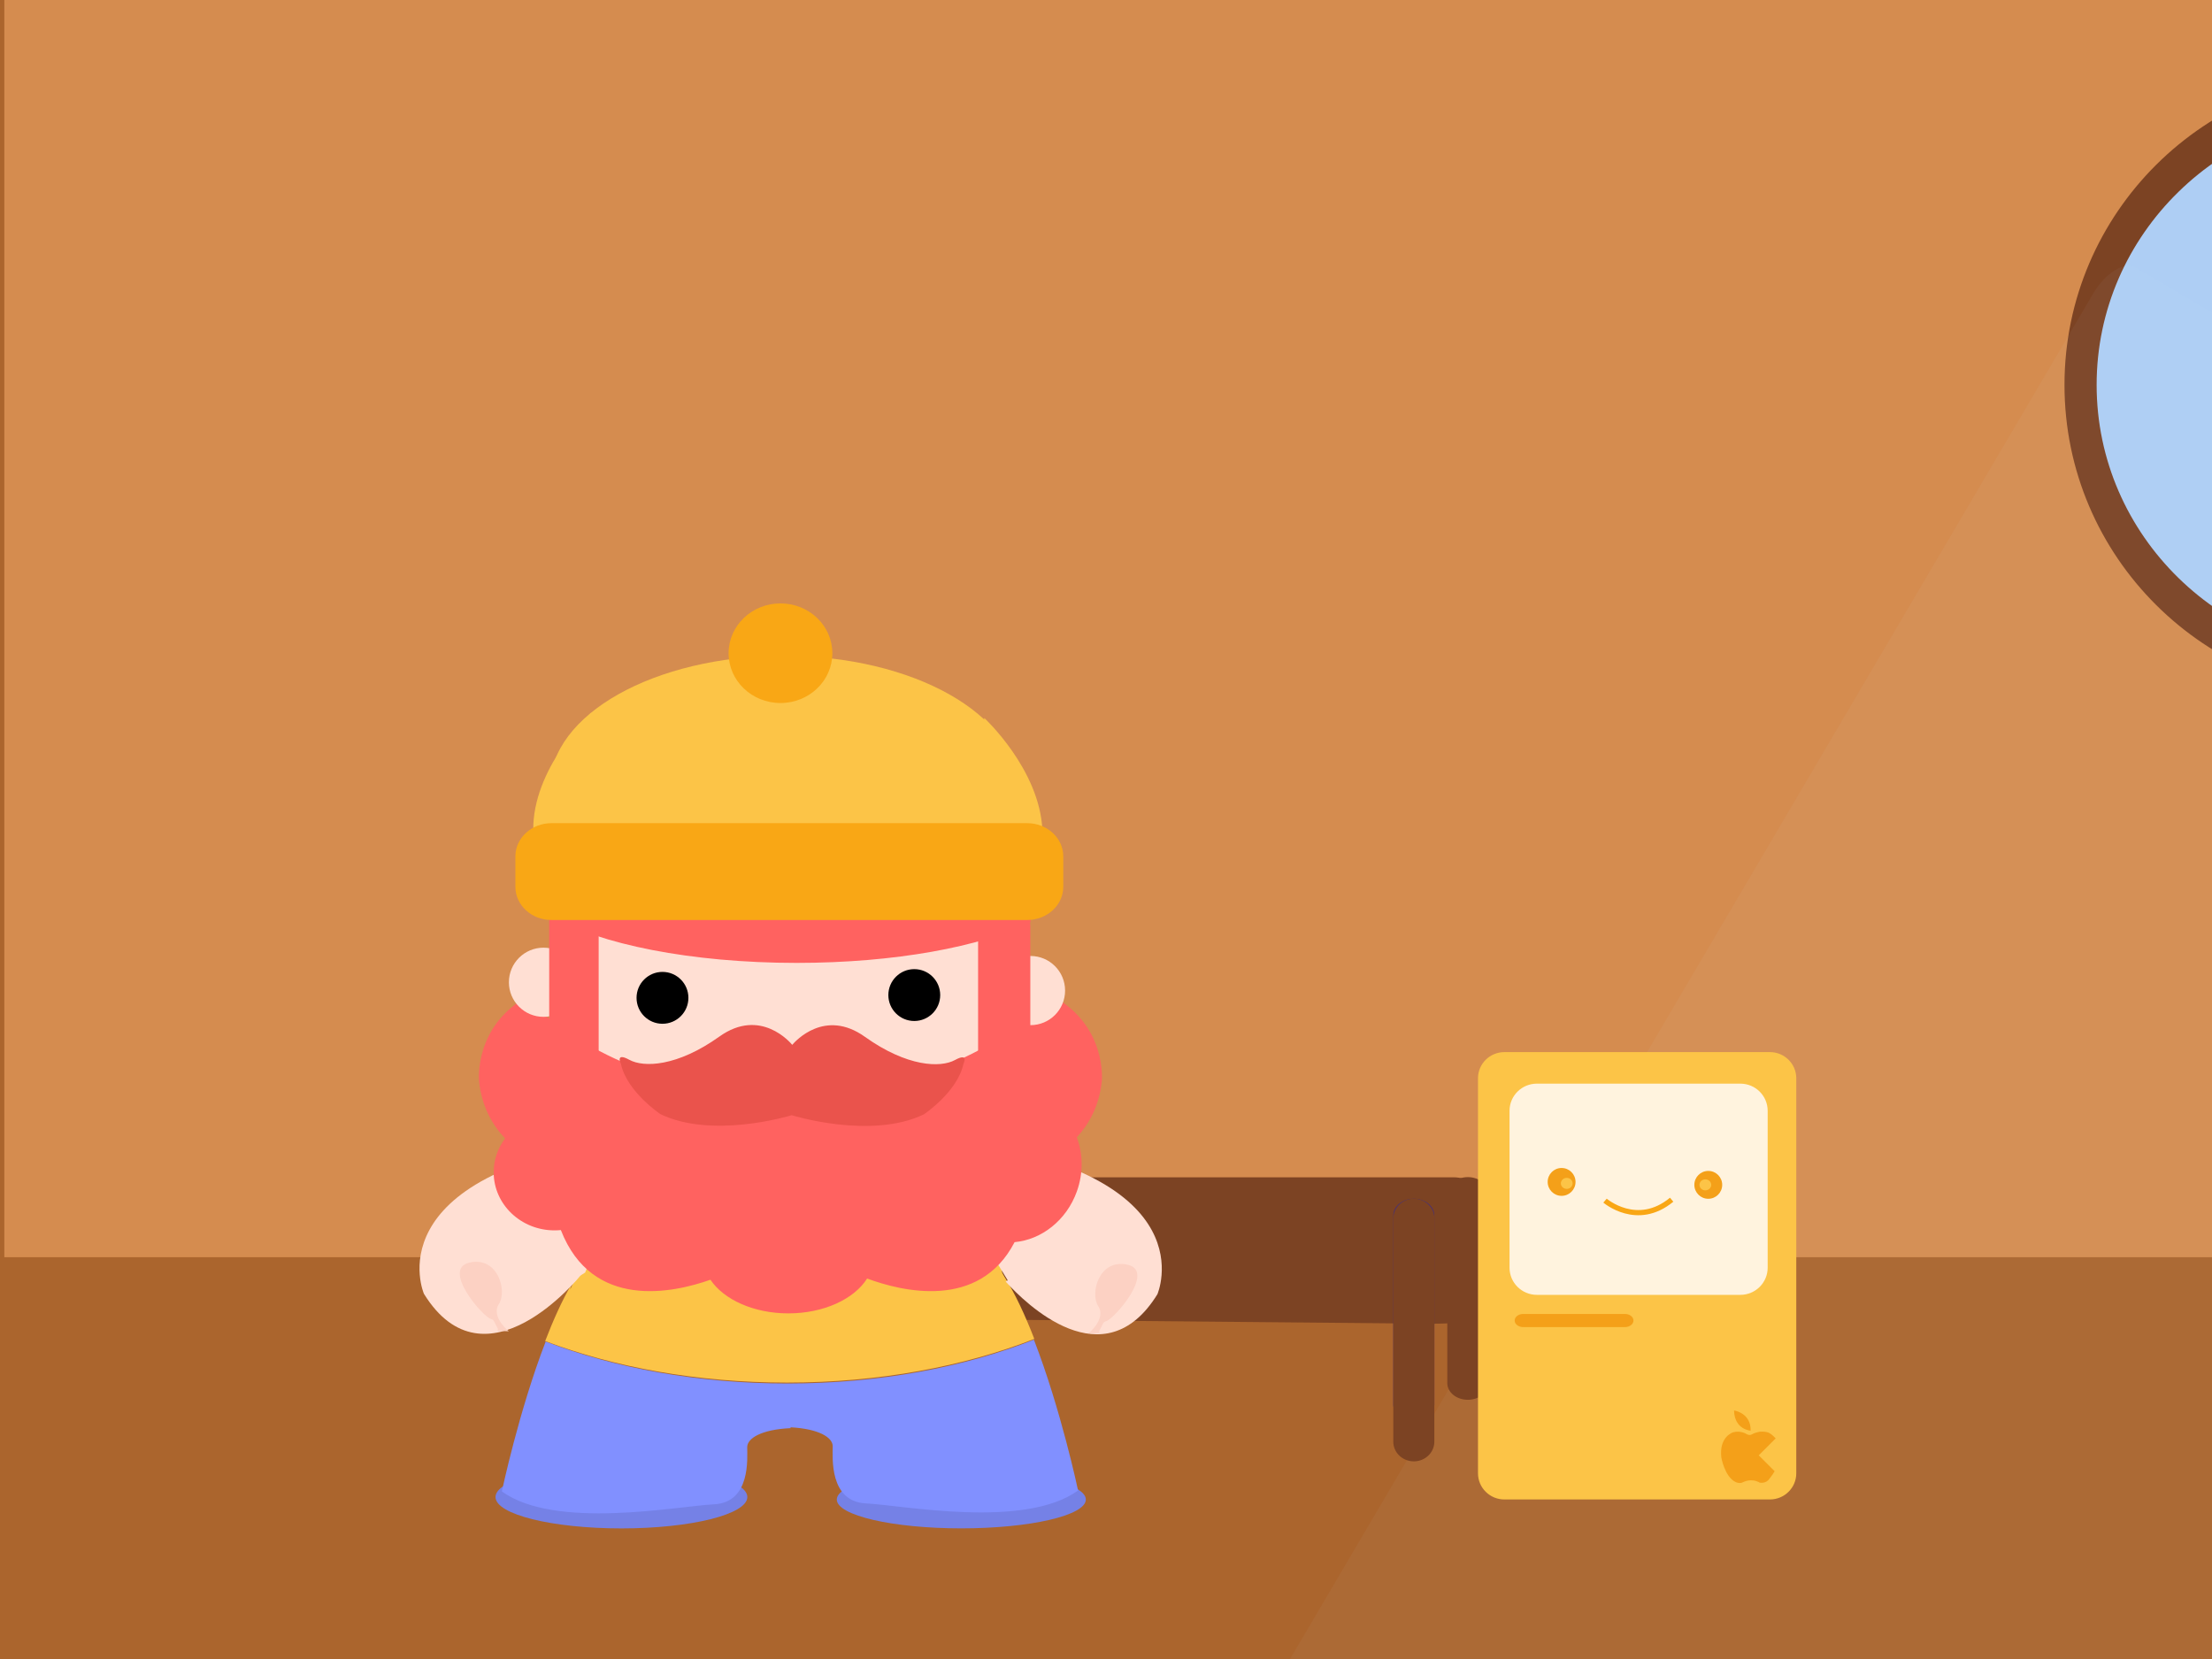 <?xml version="1.0" encoding="utf-8"?>
<!-- Generator: Adobe Illustrator 15.1.0, SVG Export Plug-In . SVG Version: 6.00 Build 0)  -->
<!DOCTYPE svg PUBLIC "-//W3C//DTD SVG 1.1//EN" "http://www.w3.org/Graphics/SVG/1.1/DTD/svg11.dtd">
<svg version="1.1" id="Layer_1" xmlns="http://www.w3.org/2000/svg" xmlns:xlink="http://www.w3.org/1999/xlink" x="0px" y="0px"
	 width="1024px" height="768px" viewBox="0 0 1024 768" enable-background="new 0 0 1024 768" xml:space="preserve">
<rect x="-2" y="-4" fill="#AB652D" width="1088" height="772"/>
<rect x="2" y="-4" fill="#D58C4F" width="1080" height="586"/>
<ellipse fill="#7C4323" cx="1100.782" cy="178.186" rx="145.069" ry="144.166"/>
<ellipse fill="#AECEF4" cx="1100.039" cy="178.186" rx="129.446" ry="126.422"/>
<path opacity="0.04" fill="#D7E7FB" d="M946.594,1012.795c-5.724,9.738-14.523,15.188-19.652,12.172L578.949,820.284
	c-5.124-3.013-4.637-13.352,1.092-23.085L968.9,136.068c5.729-9.737,14.525-15.188,19.65-12.174l347.994,204.684
	c5.123,3.012,4.635,13.351-1.09,23.086L946.594,1012.795z"/>
<path fill="#7C4323" d="M683.863,609.429c0,4.668-34.227,3.169-40.923,3.169l-225.833-2.112c-6.697,0-21.22-1.672-21.22-6.34
	l21.229-50.731c0-4.668,5.429-8.414,12.125-8.414h243.528c6.696,0,12.126,3.746,12.126,8.414L683.863,609.429z"/>
<path fill="#492F72" d="M664,650.29c0,4.258-4.253,7.71-9.5,7.71l0,0c-5.247,0-9.5-3.452-9.5-7.71v-87.656
	c0-4.259,4.253-7.711,9.5-7.711l0,0c5.247,0,9.5,3.452,9.5,7.711V650.29z"/>
<path fill="#7C4323" d="M664,667.405c0,5.022-4.253,9.094-9.5,9.094l0,0c-5.247,0-9.5-4.071-9.5-9.094V564.018
	c0-5.023,4.253-9.095,9.5-9.095l0,0c5.247,0,9.5,4.071,9.5,9.095V667.405z"/>
<path fill="#7C4323" d="M689,640.29c0,4.258-4.253,7.71-9.5,7.71l0,0c-5.247,0-9.5-3.452-9.5-7.71v-87.656
	c0-4.259,4.253-7.711,9.5-7.711l0,0c5.247,0,9.5,3.452,9.5,7.711V640.29z"/>
<g>
	<ellipse fill="#7581E6" cx="287.676" cy="693.028" rx="58.284" ry="14.518"/>
	<ellipse fill="#7581E6" cx="445.022" cy="694.178" rx="57.644" ry="13.345"/>
	<g>
		<path fill="#8190FF" d="M364.533,640.463c-41.486,0-80.012-7.165-111.921-19.421c-12.396,32.025-20.284,69.376-20.284,69.376
			c24.766,17.933,81.127,6.832,98.209,5.978c17.08-0.854,15.37-21.35,15.37-26.474c0-4.092,6.56-8.174,20.067-8.785v-0.394
			c13.128,0.698,19.518,4.717,19.518,8.751c0,5.124-1.708,25.62,15.371,26.474c17.081,0.854,73.442,11.955,98.209-5.979
			c0,0-7.958-37.679-20.448-69.799C446.296,632.964,406.967,640.463,364.533,640.463z"/>
	</g>
	<g>
		<path fill="#FCC447" d="M464.084,588.135l-37.219-61.12l-61.44-0.234v0.43l-70.231,0.269l-31.213,69.427l0.348-1.965
			c-4.316,7.47-8.328,16.444-11.951,25.865c31.965,12.137,70.472,19.229,111.936,19.229c42.576,0,82.039-7.478,114.497-20.218
			c-4.165-10.768-8.842-20.938-13.897-28.886C463.629,588.911,463.594,588.209,464.084,588.135z"/>
	</g>
	<path fill="#FFDFD3" d="M268.622,590.61c0,0,1.163-0.884,2.255-1.496l24.403-61.617l-6.483,0.024
		c-116.567,16.332-92.549,71.414-92.549,71.414C224.748,645.051,268.622,590.61,268.622,590.61z"/>
	<path fill="#FFDFD3" d="M443.243,527.734l-16.352-0.063l39.604,65.036l-0.944,0.575c9.105,10.083,45.476,45.94,70.242,5.866
		C535.793,599.148,559.812,544.066,443.243,527.734z"/>
	<path fill="#2D3551" d="M352.79,353.521"/>
	<path fill="#FFDFD3" d="M466.799,452.554c0,43.373-46.453,78.534-103.76,78.534c-57.301,0-103.757-35.161-103.757-78.534
		c0-43.377,46.456-78.538,103.757-78.538C420.346,374.016,466.799,409.177,466.799,452.554z"/>
	<path d="M318.683,461.93c0,6.628-5.374,12.002-12.005,12.002c-6.628,0-12.002-5.374-12.002-12.002
		c0-6.635,5.374-12.008,12.002-12.008C313.309,449.922,318.683,455.295,318.683,461.93z"/>
	<circle cx="423.246" cy="460.644" r="12.003"/>
	<path fill="#FF6260" d="M488.368,461.735l-0.016-1.273c-28.455,28.443-73.137,46.775-123.39,46.775
		c-49.365,0-93.356-17.691-121.871-45.277c-23.578,13.81-21.345,38.206-21.345,38.206c1.159,12.319,6.514,20.998,12.076,26.839
		c-3.321,4.415-5.285,9.824-5.285,15.674c0,14.855,12.618,26.899,28.183,26.899c0.982,0,1.955-0.049,2.914-0.142
		c14.508,37.276,52.022,29.095,69.247,22.99c6.155,9.177,19.989,15.579,36.081,15.579c16.418,0,30.489-6.66,36.453-16.137
		c15.571,5.799,51.807,14.983,68.27-16.843c12.398-1.112,24.006-10.006,28.83-23.491c3.068-8.579,2.828-17.46-0.031-25.034
		c5.389-5.833,10.473-14.369,11.6-26.335C510.084,500.166,512.353,475.506,488.368,461.735z"/>
	<circle fill="#FFDFD3" cx="251.598" cy="454.718" r="16.012"/>
	<circle fill="#FFDFD3" cx="477.048" cy="458.562" r="16.013"/>
	<path fill="#FF6260" d="M277.137,489.225c0,4.643-5.126,8.406-11.45,8.406l0,0c-6.323,0-11.448-3.764-11.448-8.406v-63.89
		c0-4.643,5.125-8.406,11.448-8.406l0,0c6.324,0,11.45,3.764,11.45,8.406V489.225z"/>
	<path fill="#FF6260" d="M476.967,492.427c0,4.644-5.41,8.406-12.088,8.406l0,0c-6.678,0-12.091-3.763-12.091-8.406v-63.89
		c0-4.642,5.413-8.405,12.091-8.405l0,0c6.678,0,12.088,3.764,12.088,8.405V492.427z"/>
	<path fill="#FF6260" d="M368.807,363.769c-49.01,0-91.617,8.721-113.365,21.553v38.877c21.748,12.833,64.355,21.553,113.365,21.553
		c45.41,0,85.324-7.486,108.241-18.794v-44.394C454.131,371.256,414.217,363.769,368.807,363.769z"/>
	<ellipse fill="#FCC447" cx="362.827" cy="364.41" rx="108.242" ry="60.846"/>
	<path fill="#FCC447" d="M273.799,329.824c0,0-25.619,23.699-26.899,51.88s33.304,8.966,33.304,8.966L273.799,329.824z"/>
	<path fill="#FCC447" d="M455.663,332.387c0,0,25.62,23.697,26.899,51.879c1.281,28.182-33.304,8.967-33.304,8.967L455.663,332.387z
		"/>
	<ellipse fill="#F9A715" cx="361.304" cy="302.393" rx="24.017" ry="23.056"/>
	<path fill="#F9A715" d="M492.219,410.528c0,8.489-7.488,15.372-16.723,15.372H255.31c-9.234,0-16.723-6.883-16.723-15.372v-14.092
		c0-8.487,7.488-15.37,16.723-15.37h220.187c9.234,0,16.723,6.883,16.723,15.37V410.528z"/>
	<path fill="#EA534C" d="M442.086,490.712c-6.663,3.653-22.143,3.227-41.705-10.75c-18.529-13.235-32.235,2.068-33.634,3.726
		c-0.716-0.871-14.666-17.446-33.725-3.832c-19.562,13.974-35.043,14.405-41.706,10.749c-6.667-3.656-3.869,1.935-3.869,1.935
		c2.793,12.898,18.273,23.22,18.273,23.22c23.605,11.391,58.383,1.234,60.908,0.475v0.062c0,0,36.545,11.396,61.056-0.431
		c0,0,15.478-10.318,18.274-23.218C445.959,492.647,448.752,487.058,442.086,490.712z"/>
	<path fill="#FCD1C3" d="M503.842,617.294c0,0,1.842-1.465,3.408-3.635c1.783-2.473,3.209-5.863,1.136-9.041
		c-3.894-5.963,0.433-22.118,13.628-19.137c13.197,2.982-6.441,25.406-10.012,26.151c-1.506,0.315-1.699,2.106-2.648,3.588
		c-1.299,2.029,0.253,1.86,0.253,1.86L503.842,617.294z"/>
	<path fill="#FCD1C3" d="M235.52,616.294c0,0-1.842-1.465-3.408-3.635c-1.783-2.473-3.209-5.863-1.136-9.041
		c3.894-5.963-0.433-22.118-13.628-19.137c-13.197,2.982,6.441,25.406,10.012,26.151c1.506,0.315,1.699,2.106,2.648,3.588
		c1.299,2.029-0.253,1.86-0.253,1.86L235.52,616.294z"/>
</g>
<g>
	<path fill="#FCC447" d="M831.548,682.041c0,6.683-5.47,12.103-12.222,12.103H696.429c-6.749,0-12.222-5.42-12.222-12.103V499.152
		c0-6.685,5.473-12.103,12.222-12.103h122.897c6.752,0,12.222,5.418,12.222,12.103V682.041z"/>
	<path fill="#FFF3DE" d="M818.307,586.856c0,6.94-5.664,12.569-12.652,12.569h-94.195c-6.988,0-12.654-5.629-12.654-12.569v-72.633
		c0-6.945,5.666-12.573,12.654-12.573h94.195c6.988,0,12.652,5.628,12.652,12.573V586.856z"/>
	<circle fill="#F4A019" cx="722.911" cy="547.143" r="6.45"/>
	<ellipse fill="#FCC447" cx="725.286" cy="547.822" rx="2.717" ry="2.546"/>
	<circle fill="#F4A019" cx="790.81" cy="548.5" r="6.449"/>
	<path fill="#FCC447" d="M792.166,548.503c0,1.406-1.214,2.544-2.713,2.544c-1.502,0-2.72-1.138-2.72-2.544
		c0-1.407,1.218-2.547,2.72-2.547C790.952,545.956,792.166,547.096,792.166,548.503z"/>
	<path fill="#F4A019" d="M756.18,611.308c0,1.676-1.759,3.035-3.929,3.035h-47.142c-2.169,0-3.928-1.359-3.928-3.035l0,0
		c0-1.676,1.759-3.034,3.928-3.034h47.142C754.421,608.273,756.18,609.632,756.18,611.308L756.18,611.308z"/>
	<path fill="#F4A019" d="M802.741,652.953c0,0,7.878,1.068,7.679,9.344C810.42,662.297,802.942,661.896,802.741,652.953z"/>
	<path fill="#F4A019" d="M814.174,673.714l7.828-7.826c-0.07-0.089-0.145-0.174-0.22-0.253c-2.481-2.562-3.524-2.962-7.047-2.883
		c0,0-2.404,0.44-3.685,1.239c-1.281,0.803-2.801-0.278-2.801-0.278s-2.683-1.601-5.966-0.641c0,0-6.485,1.923-5.446,11.531
		c0,0,1.522,9.127,6.728,11.528c0,0,1.681,0.722,2.804,0.241c1.117-0.48,4.323-2.203,8.207-0.039c0,0,2.921,0.68,4.523-1.762
		c0,0,1.371-1.652,2.435-3.498L814.174,673.714z"/>
	<path fill="none" stroke="#F9A715" stroke-width="2.404" stroke-miterlimit="10" d="M743.016,555.806
		c0,0,14.823,12.795,30.848-0.424"/>
</g>
</svg>

